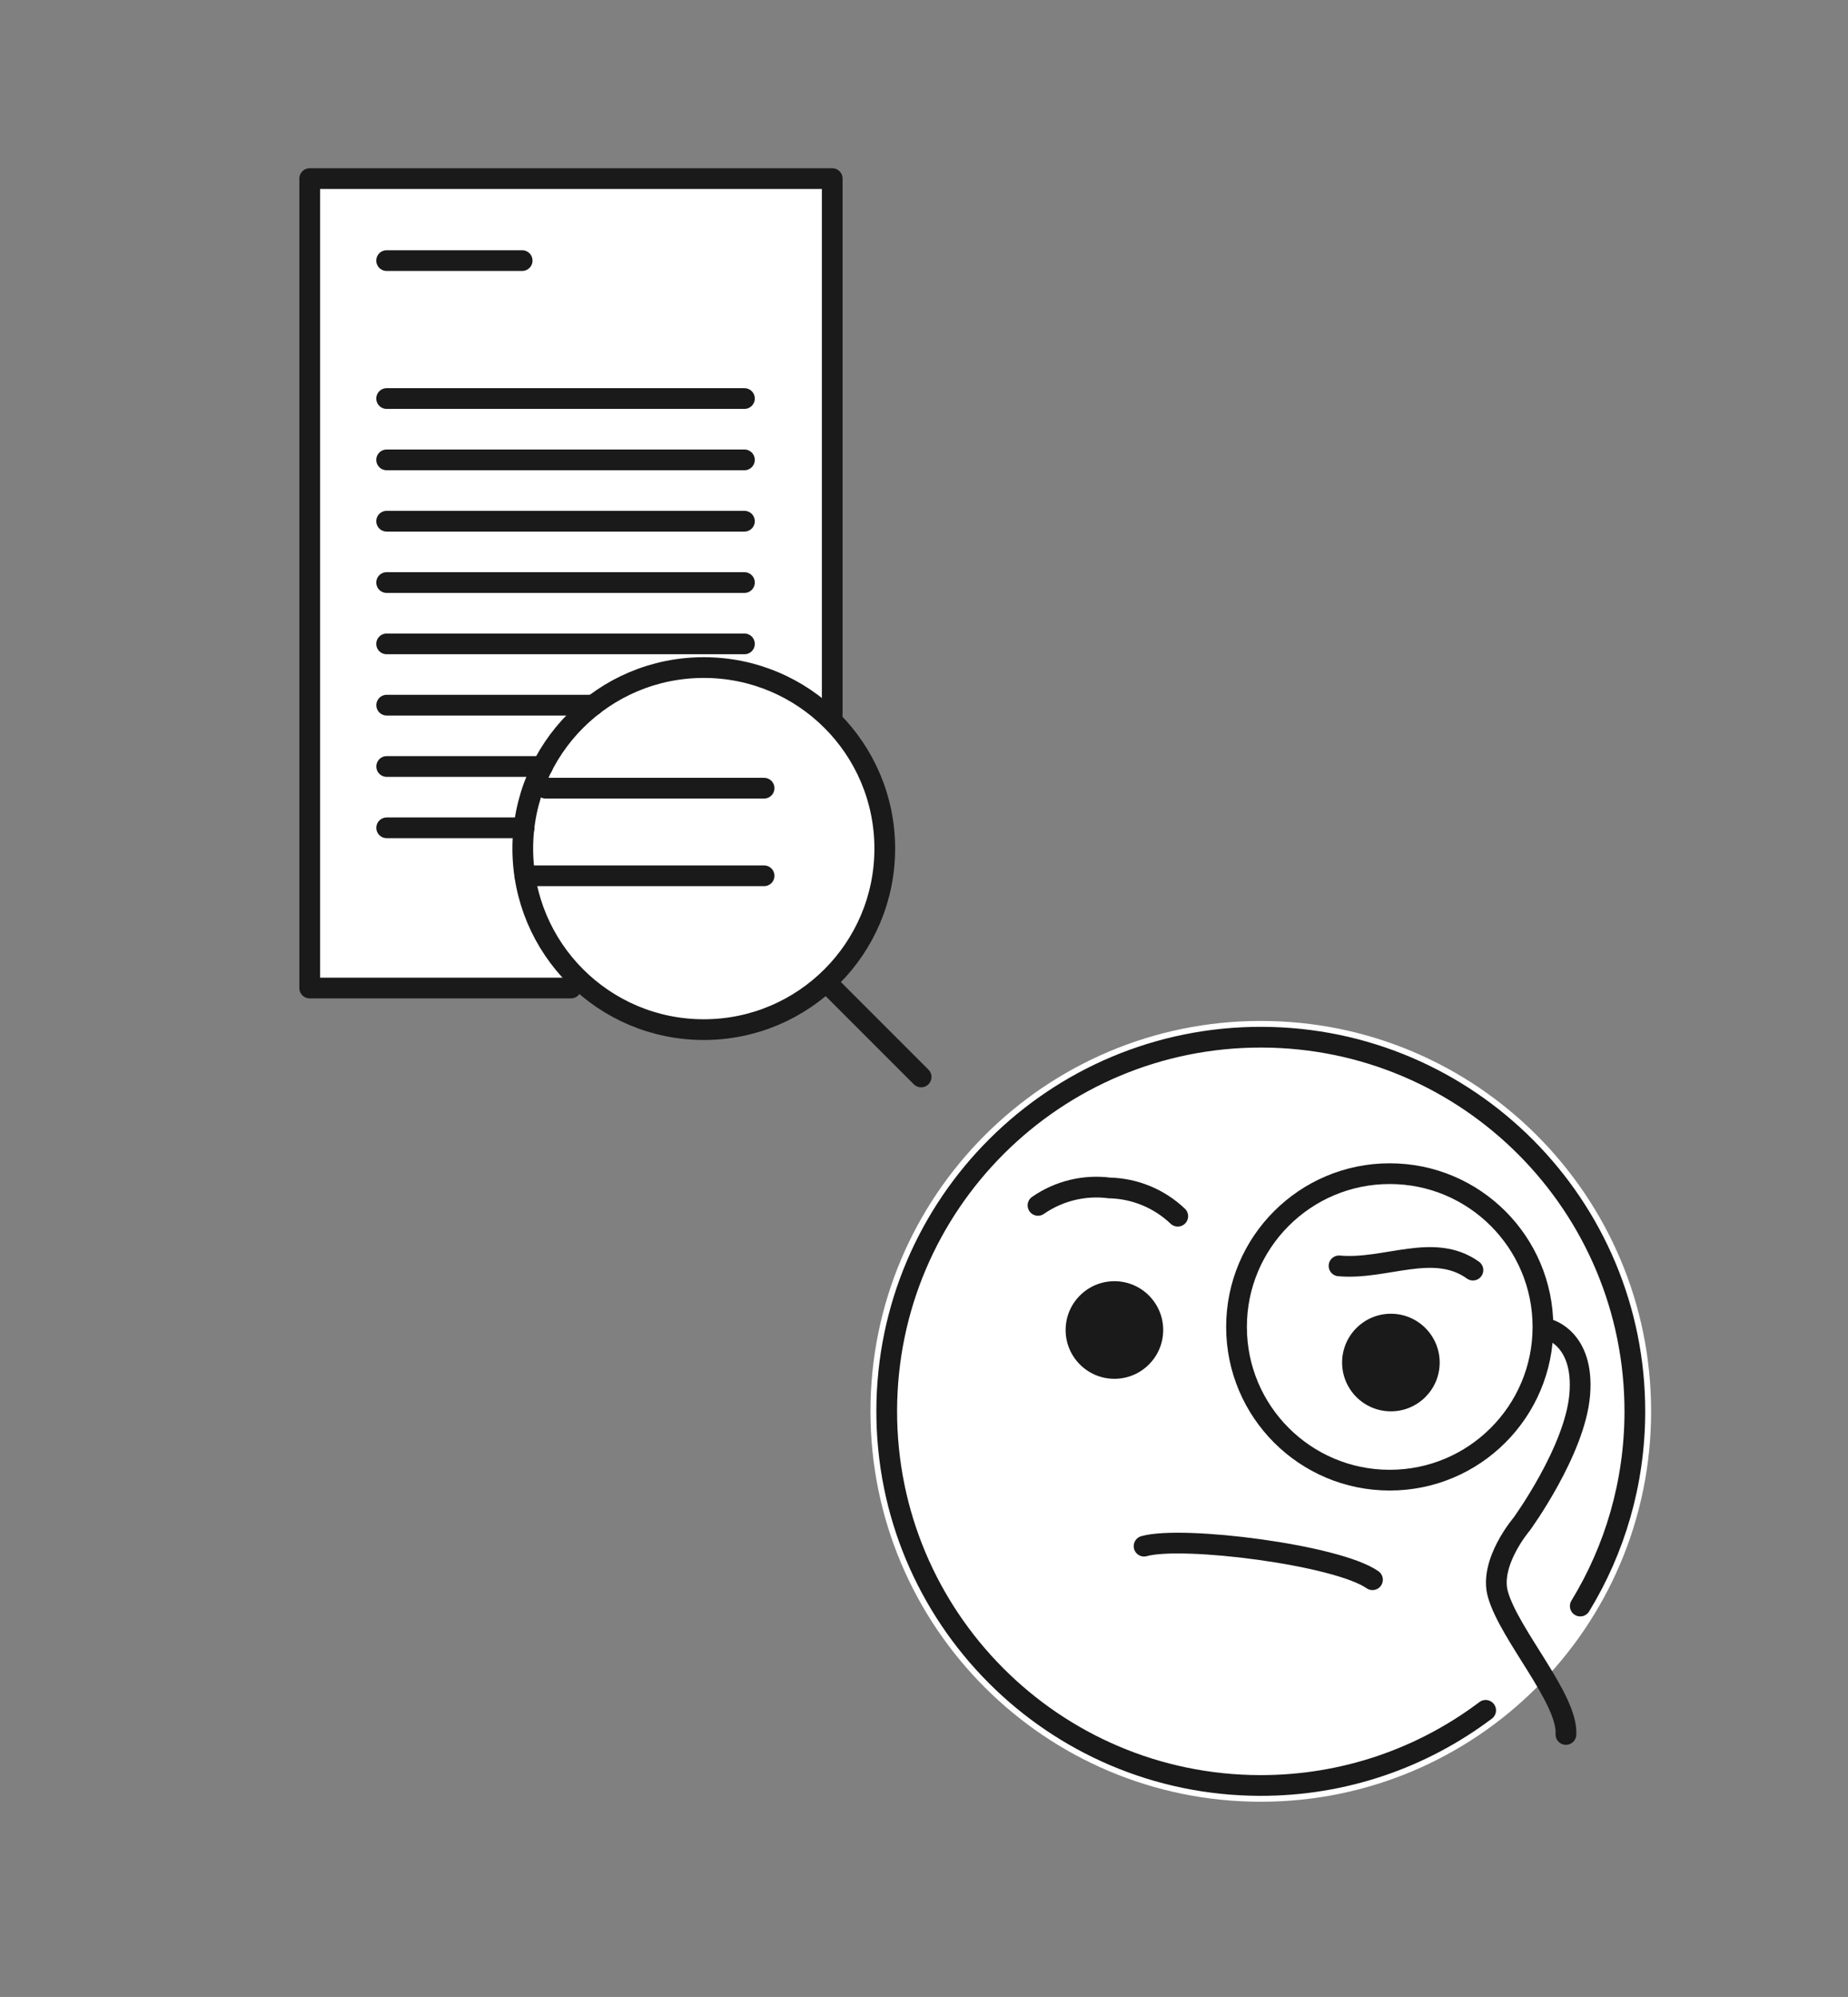 <svg width="535" height="578" viewBox="0 0 535 578" fill="none" xmlns="http://www.w3.org/2000/svg">
<rect x="0" y="0" width="535" height="578" fill="#808080" stroke="none"/>
<path d="M240.931 206.773V51.693H89.661V285.98H165.289" fill="white"/>
<path d="M203.743 298.017C232.682 298.017 256.142 274.557 256.142 245.618C256.142 216.679 232.682 193.22 203.743 193.22C174.804 193.22 151.344 216.679 151.344 245.618C151.344 274.557 174.804 298.017 203.743 298.017Z" fill="white"/>
<path d="M240.931 206.773V51.693H89.661V285.98H165.289" stroke="#1A1A1A" stroke-width="6" stroke-miterlimit="10" stroke-linecap="round" stroke-linejoin="round"/>
<path d="M111.931 75.425L151.167 75.425" stroke="#1A1A1A" stroke-width="6" stroke-miterlimit="10" stroke-linecap="round" stroke-linejoin="round"/>
<path d="M111.931 115.354H215.514" stroke="#1A1A1A" stroke-width="6" stroke-miterlimit="10" stroke-linecap="round" stroke-linejoin="round"/>
<path d="M111.931 133.107H215.514" stroke="#1A1A1A" stroke-width="6" stroke-miterlimit="10" stroke-linecap="round" stroke-linejoin="round"/>
<path d="M111.931 150.86H215.514" stroke="#1A1A1A" stroke-width="6" stroke-miterlimit="10" stroke-linecap="round" stroke-linejoin="round"/>
<path d="M111.931 168.614H215.514" stroke="#1A1A1A" stroke-width="6" stroke-miterlimit="10" stroke-linecap="round" stroke-linejoin="round"/>
<path d="M111.931 186.368H215.514" stroke="#1A1A1A" stroke-width="6" stroke-miterlimit="10" stroke-linecap="round" stroke-linejoin="round"/>
<path d="M171.789 204.104H111.946" stroke="#1A1A1A" stroke-width="6" stroke-miterlimit="10" stroke-linecap="round" stroke-linejoin="round"/>
<path d="M157.052 221.855H111.946" stroke="#1A1A1A" stroke-width="6" stroke-miterlimit="10" stroke-linecap="round" stroke-linejoin="round"/>
<path d="M151.731 239.605H111.946" stroke="#1A1A1A" stroke-width="6" stroke-miterlimit="10" stroke-linecap="round" stroke-linejoin="round"/>
<path d="M203.743 298.017C232.682 298.017 256.142 274.557 256.142 245.618C256.142 216.679 232.682 193.22 203.743 193.22C174.804 193.22 151.344 216.679 151.344 245.618C151.344 274.557 174.804 298.017 203.743 298.017Z" stroke="#1A1A1A" stroke-width="6" stroke-miterlimit="10" stroke-linecap="round" stroke-linejoin="round"/>
<path d="M240.931 285.979L266.671 311.719" stroke="#1A1A1A" stroke-width="6" stroke-miterlimit="10" stroke-linecap="round" stroke-linejoin="round"/>
<path d="M157.941 228.132H221.203" stroke="#1A1A1A" stroke-width="6" stroke-miterlimit="10" stroke-linecap="round" stroke-linejoin="round"/>
<path d="M151.975 253.49H221.203" stroke="#1A1A1A" stroke-width="6" stroke-miterlimit="10" stroke-linecap="round" stroke-linejoin="round"/>
<path d="M365 521.5C427.408 521.5 478 470.908 478 408.5C478 346.092 427.408 295.5 365 295.5C302.592 295.5 252 346.092 252 408.5C252 470.908 302.592 521.5 365 521.5Z" fill="white"/>
<path d="M331.21 447.521C342.362 444.384 387.07 450.04 397.336 457.235" stroke="#1A1A1A" stroke-width="6" stroke-miterlimit="10" stroke-linecap="round" stroke-linejoin="round"/>
<path d="M300.501 348.888C306.538 344.702 313.904 342.904 321.188 343.84C328.571 344.007 335.618 346.932 340.962 352.022" stroke="#1A1A1A" stroke-width="6" stroke-miterlimit="10" stroke-linecap="round" stroke-linejoin="round"/>
<path d="M426.417 367.623C415.047 359.505 401.221 367.623 387.652 366.397" stroke="#1A1A1A" stroke-width="6" stroke-miterlimit="10" stroke-linecap="round" stroke-linejoin="round"/>
<path d="M336.75 384.958C336.75 392.759 330.418 399.083 322.625 399.083C314.831 399.083 308.5 392.758 308.5 384.958C308.5 377.165 314.831 370.833 322.625 370.833C330.418 370.833 336.75 377.165 336.75 384.958Z" fill="#1A1A1A"/>
<path d="M416.792 394.375C416.792 402.176 410.46 408.5 402.667 408.5C394.873 408.5 388.542 402.175 388.542 394.375C388.542 386.582 394.873 380.25 402.667 380.25C410.46 380.25 416.792 386.582 416.792 394.375Z" fill="#1A1A1A"/>
<path d="M457.489 464.857C467.472 448.51 473.243 429.307 473.291 408.753C473.431 348.942 425.059 300.348 365.253 300.208C305.442 300.068 256.849 348.436 256.709 408.247C256.569 468.053 304.937 516.652 364.747 516.791C389.273 516.849 411.913 508.747 430.101 495.045" stroke="#1A1A1A" stroke-width="6" stroke-miterlimit="10" stroke-linecap="round" stroke-linejoin="round"/>
<path d="M402.331 428.42C426.828 428.42 446.687 408.56 446.687 384.063C446.687 359.565 426.828 339.706 402.331 339.706C377.833 339.706 357.974 359.565 357.974 384.063C357.974 408.56 377.833 428.42 402.331 428.42Z" stroke="#1A1A1A" stroke-width="6" stroke-miterlimit="10" stroke-linecap="round" stroke-linejoin="round"/>
<path d="M448.279 384.755C448.279 384.755 458.697 387.35 457.337 403.648C455.976 419.947 440.532 441.137 440.532 441.137C440.532 441.137 431.017 452.26 433.655 461.486C437.028 473.287 453.97 491.792 453.34 502.024" stroke="#1A1A1A" stroke-width="6" stroke-miterlimit="10" stroke-linecap="round" stroke-linejoin="round"/>
</svg>
